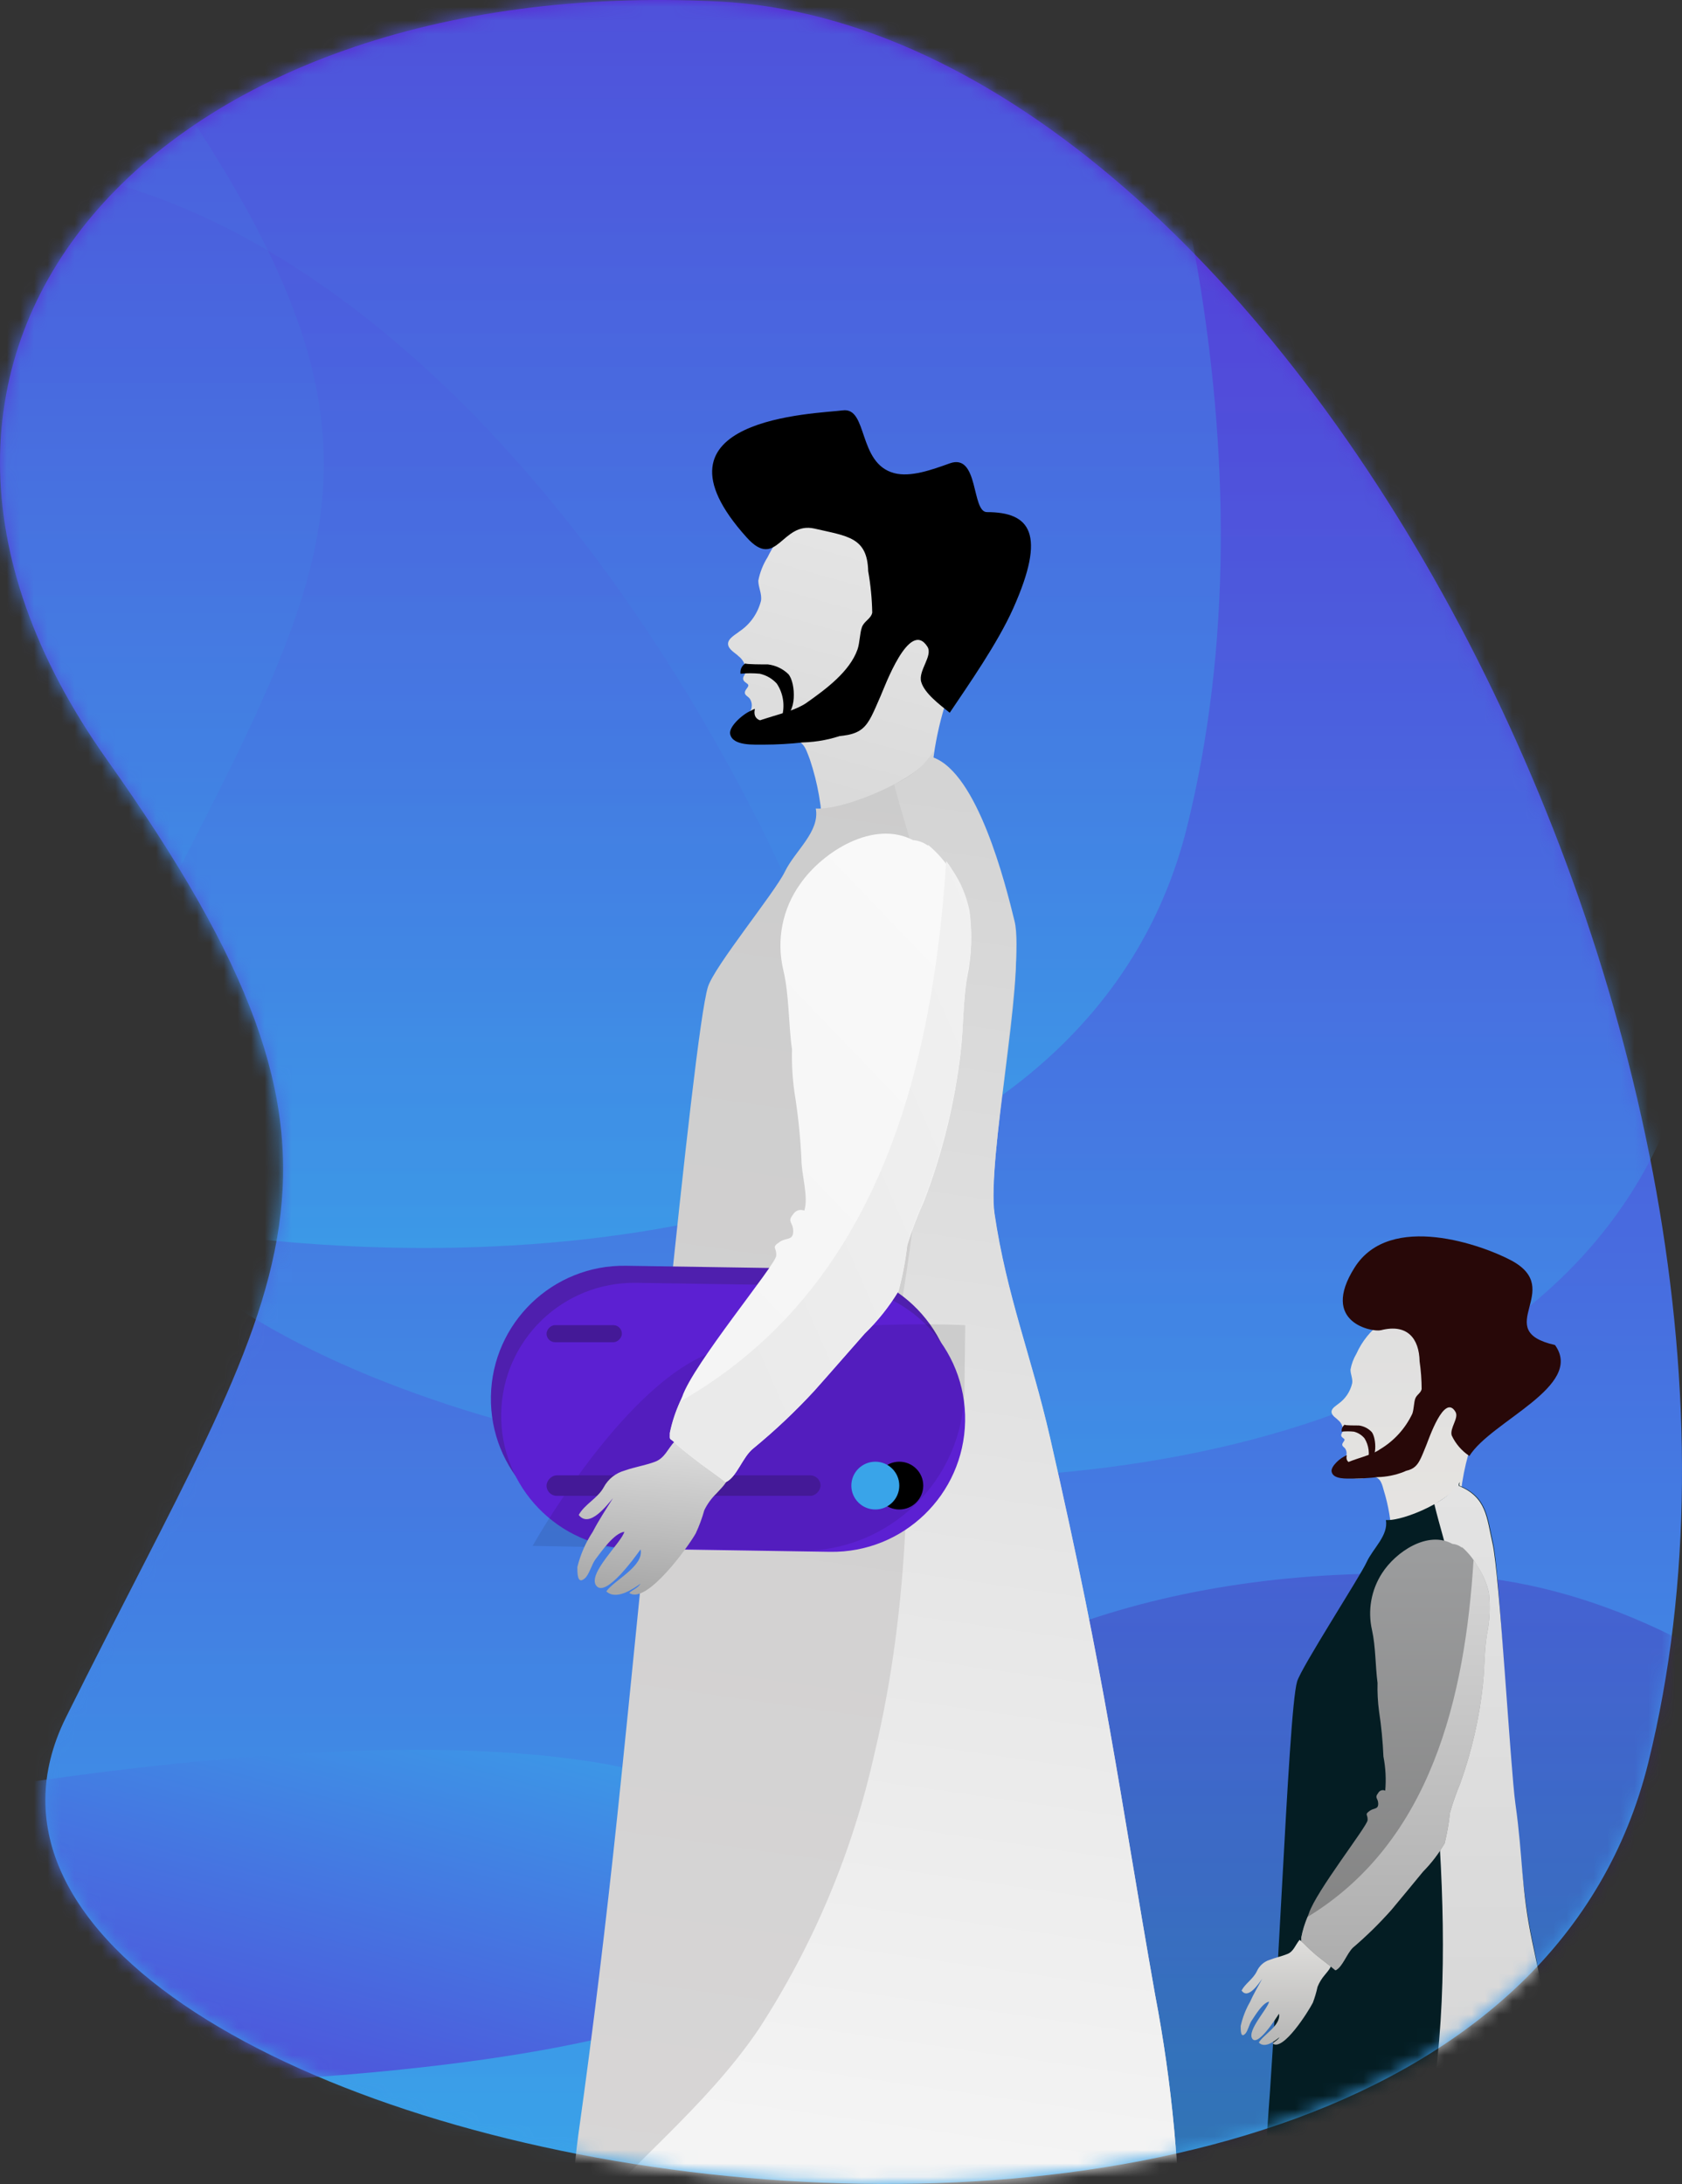 <svg width="124" height="161" viewBox="0 0 124 161" fill="none" xmlns="http://www.w3.org/2000/svg">
<rect x="0" y="0" width="124" height="161" fill="#333333" stroke="none"/>
<path fill-rule="evenodd" clip-rule="evenodd" d="M7.869 55.983C29.448 86.392 21.148 93.792 4.861 126.606C-11.427 159.421 108.545 182.446 121.521 129.919C134.496 77.392 94.304 2.18 52.97 0.11C11.635 -1.961 -13.709 25.575 7.869 55.983Z" fill="url(#paint0_linear)"/>
<mask id="mask0" mask-type="alpha" maskUnits="userSpaceOnUse" x="0" y="0" width="124" height="161">
<path fill-rule="evenodd" clip-rule="evenodd" d="M7.869 55.983C29.448 86.392 21.148 93.792 4.861 126.606C-11.427 159.421 108.545 182.446 121.521 129.919C134.496 77.392 94.304 2.18 52.97 0.11C11.635 -1.961 -13.709 25.575 7.869 55.983Z" fill="white"/>
</mask>
<g mask="url(#mask0)">
<path fill-rule="evenodd" clip-rule="evenodd" d="M-26.131 -13.017C-4.552 17.392 -12.851 24.792 -29.139 57.606C-45.427 90.421 74.545 113.446 87.521 60.919C100.496 8.392 60.304 -66.82 18.97 -68.89C-22.365 -70.961 -47.709 -43.425 -26.131 -13.017Z" fill="url(#paint1_linear)"/>
<path opacity="0.492" fill-rule="evenodd" clip-rule="evenodd" d="M10.869 3.983C32.448 34.392 24.148 41.792 7.861 74.606C-8.427 107.421 111.545 130.446 124.521 77.919C137.496 25.392 97.304 -49.82 55.97 -51.89C14.635 -53.961 -10.709 -26.425 10.869 3.983Z" fill="url(#paint2_linear)"/>
<path opacity="0.078" fill-rule="evenodd" clip-rule="evenodd" d="M-45.131 67.983C-23.552 98.392 -31.852 105.792 -48.139 138.606C-64.427 171.421 55.545 194.446 68.521 141.919C81.496 89.392 41.304 14.18 -0.03 12.11C-41.365 10.039 -66.709 37.575 -45.131 67.983Z" fill="url(#paint3_linear)"/>
<path opacity="0.297" fill-rule="evenodd" clip-rule="evenodd" d="M61.869 171.983C83.448 202.392 75.148 209.792 58.861 242.606C42.573 275.421 162.545 298.446 175.521 245.919C188.496 193.392 148.304 118.18 106.97 116.11C65.635 114.039 40.291 141.575 61.869 171.983Z" fill="url(#paint4_linear)"/>
<path fill-rule="evenodd" clip-rule="evenodd" d="M-9.279 153.98C8.685 154.11 66.233 154.11 58.244 137.526C50.255 120.941 -12.411 132.843 -27.799 137.526C-43.187 142.209 -27.243 153.849 -9.279 153.98Z" fill="url(#paint5_linear)"/>
<path d="M64.128 36.542C63.417 36.655 62.657 36.542 61.922 36.693C61.105 36.855 60.321 37.161 59.605 37.596C58.318 38.462 57.278 39.662 56.59 41.072C56.258 41.6 56.025 42.188 55.904 42.804C55.904 43.319 56.186 43.77 56.1 44.297C55.864 45.221 55.3 46.022 54.519 46.543C54.249 46.769 53.661 47.058 53.673 47.472C53.686 47.886 54.237 48.15 54.433 48.363C54.782 48.622 54.988 49.038 54.985 49.48C54.985 49.706 54.74 49.856 54.789 50.082C54.838 50.308 55.156 50.371 55.169 50.521C55.181 50.672 54.899 50.86 54.911 51.073C54.923 51.287 55.193 51.349 55.303 51.55C55.533 51.949 55.427 52.462 55.058 52.73C54.654 53.131 54.458 53.119 54.727 53.771C54.899 54.197 55.251 54.521 55.683 54.65C56.494 54.82 57.333 54.799 58.135 54.587C59.213 54.474 59.36 55.076 59.703 55.98C60.289 57.726 60.607 59.555 60.647 61.401C61.174 61.664 62.081 60.886 62.51 60.61C63.49 59.983 64.434 59.355 65.427 58.728C66.336 58.389 67.224 57.995 68.087 57.548C68.489 57.203 68.736 56.704 68.773 56.168C68.944 54.786 69.231 53.421 69.631 52.09C69.856 51.602 70.187 51.172 70.599 50.835C71.098 50.298 71.511 49.684 71.825 49.015C73.05 46.656 73.908 43.896 72.965 41.336C72.219 39.849 71.081 38.605 69.68 37.747C68.618 37.112 67.416 36.762 66.187 36.731C65.441 36.591 64.677 36.591 63.932 36.731L64.128 36.542Z" fill="url(#paint6_linear)"/>
<path d="M60.054 38.969C62.491 39.531 63.941 39.601 64.004 42.102C64.184 43.114 64.284 44.138 64.303 45.166C64.204 45.629 63.703 45.779 63.541 46.241C63.379 46.704 63.391 47.367 63.216 47.879C62.641 49.505 60.903 50.793 59.466 51.806C58.028 52.818 54.991 52.944 54.053 54.306C55.953 55.107 58.653 54.306 60.703 54.306C63.803 54.306 63.866 53.706 64.916 51.318C65.204 50.68 67.041 45.591 68.366 47.667C68.804 48.342 67.666 49.442 67.916 50.28C68.166 51.118 69.241 51.918 70.016 52.543C71.358 50.537 73.535 47.449 74.697 44.846C77.161 39.33 75.942 37.753 72.76 37.753C71.599 37.753 72.186 33.38 70.016 34.159C68.685 34.637 67.128 35.199 65.915 34.877C63.216 34.159 64.004 30 62.124 30.253C60.245 30.507 47.053 30.758 55.052 39.625C57.28 42.095 57.618 38.406 60.054 38.969Z" fill="url(#paint7_linear)"/>
<path d="M55.441 52.368C54.941 52.506 53.716 53.506 53.828 54.106C54.003 55.019 55.641 54.882 56.328 54.894C57.285 54.891 58.24 54.837 59.191 54.731C60.233 54.702 61.263 54.504 62.241 54.144C62.49 54.059 62.714 53.913 62.891 53.719C62.566 53.594 61.854 53.794 61.641 53.581C61.429 53.369 61.741 52.668 61.416 52.331C61.091 51.993 59.366 52.531 58.791 52.731C58.216 52.931 55.278 53.881 55.653 52.256C55.523 52.298 55.401 52.361 55.291 52.443L55.441 52.368Z" fill="black"/>
<path d="M55.003 48.88C54.711 49.026 54.545 49.343 54.59 49.667C55.064 49.621 55.542 49.621 56.016 49.667C56.497 49.776 56.933 50.029 57.266 50.393C57.755 51.13 57.888 52.048 57.628 52.893C58.778 52.756 58.678 50.318 58.116 49.692C57.706 49.298 57.18 49.048 56.616 48.98C56.291 48.98 54.928 48.98 54.941 48.905L55.003 48.88Z" fill="black"/>
<path d="M68.806 55.415C68.093 57.278 62.329 59.741 60.141 59.603C60.454 61.316 58.616 62.704 57.865 64.255C57.115 65.805 52.664 71.231 52.189 72.757C51.076 76.357 47.4 115.966 45.499 133.946C44.674 141.772 43.736 149.512 42.649 157.276C42.248 160.127 42.161 162.977 41.786 165.84C41.573 167.453 39.735 170.229 40.461 171.829C41.711 174.655 52.251 175.03 55.29 175.468C61.629 176.393 67.631 176.718 73.845 174.755C77.171 173.742 80.184 172.254 83.56 171.367C86.936 170.479 86.924 169.979 86.999 167.016C87.033 160.303 86.414 153.603 85.148 147.011C82.41 131.495 81.585 124.231 77.396 105.952C76.02 99.963 74.207 95.549 73.307 89.485C72.732 85.635 75.558 72.131 74.77 68.881C74.082 66.067 72.057 57.053 68.793 55.865L68.806 55.415Z" fill="url(#paint8_linear)"/>
<path d="M85.15 147.015C82.415 131.494 81.59 124.227 77.406 105.942C76.032 99.952 74.221 95.537 73.322 89.471C72.747 85.619 75.595 71.161 74.796 67.909C74.109 65.095 72.073 57.028 68.8 55.84V55.415C68.102 56.488 67.096 57.325 65.915 57.816C66.552 60.318 67.464 62.757 67.876 65.32C68.468 69.596 68.598 73.924 68.263 78.227C68.059 84.057 67.484 89.868 66.54 95.624C67.239 106.88 67.089 118.324 64.479 129.217C62.871 136.471 59.973 143.377 55.923 149.603C51.939 155.469 46.306 159.684 41.872 165.049C41.872 165.312 41.872 165.575 41.784 165.837C41.572 167.451 39.736 170.227 40.46 171.828C41.709 174.655 52.239 175.03 55.274 175.467C61.606 176.393 67.601 176.718 73.809 174.755C77.131 173.742 80.141 172.253 83.514 171.365C86.886 170.477 86.924 169.989 86.999 167.025C87.033 160.311 86.414 153.609 85.15 147.015V147.015Z" fill="url(#paint9_linear)"/>
<path d="M70.392 103.534C70.283 108.93 65.835 113.224 60.439 113.141L45.842 112.916C40.413 112.832 36.086 108.352 36.191 102.923V102.923C36.296 97.525 40.745 93.227 46.144 93.311L60.741 93.535C66.172 93.619 70.501 98.103 70.392 103.534V103.534Z" fill="#4F1FAE"/>
<path d="M71.149 104.793C71.041 110.188 66.592 114.482 61.196 114.399L46.599 114.174C41.17 114.09 36.843 109.61 36.948 104.181V104.181C37.053 98.783 41.503 94.486 46.901 94.569L61.498 94.793C66.93 94.877 71.258 99.361 71.149 104.793V104.793Z" fill="#5C20D2"/>
<path d="M71.1 102.472C71.019 109.13 65.534 114.448 58.878 114.325L39.266 113.96C39.266 113.96 45.223 103.318 51.413 100.16C57.604 97.001 71.158 97.69 71.158 97.69L71.1 102.472Z" fill="black" fill-opacity="0.096"/>
<rect width="20.198" height="1.51" rx="0.755" transform="matrix(-1 0 0 1 60.49 108.761)" fill="#441997"/>
<rect width="5.554" height="1.258" rx="0.629" transform="matrix(-1 0 0 1 45.846 97.689)" fill="#441997"/>
<path fill-rule="evenodd" clip-rule="evenodd" d="M66.297 111.278C65.321 111.278 64.53 110.489 64.53 109.516C64.53 108.544 65.321 107.755 66.297 107.755C67.273 107.755 68.064 108.544 68.064 109.516C68.064 110.489 67.273 111.278 66.297 111.278Z" fill="black"/>
<path fill-rule="evenodd" clip-rule="evenodd" d="M64.529 111.278C63.553 111.278 62.762 110.489 62.762 109.516C62.762 108.544 63.553 107.755 64.529 107.755C65.506 107.755 66.297 108.544 66.297 109.516C66.297 110.489 65.506 111.278 64.529 111.278Z" fill="#39A4E9"/>
<path d="M49.749 106.245C49.231 106.79 49.017 107.483 48.297 107.756C47.577 108.028 46.807 108.14 46.075 108.4C45.4 108.582 44.834 109.03 44.509 109.638C44.054 110.468 43.107 110.876 42.665 111.681C43.461 112.709 44.787 110.901 45.191 110.443C44.673 111.26 44.13 112.09 43.701 112.919C43.175 113.717 42.791 114.596 42.564 115.52C42.564 116.003 42.564 116.857 43.133 116.337C43.436 116.065 43.625 115.322 43.89 114.963C44.37 114.331 45.254 113.043 46.024 112.919C45.86 113.675 43.259 116.028 43.966 116.907C44.673 117.786 46.82 114.777 47.224 114.22C47.489 115.458 45.279 116.486 44.698 117.315C45.443 117.997 46.668 117.13 47.224 116.746C47.022 117.068 46.643 117.192 46.39 117.427C47.653 118.331 50.772 113.972 51.289 113.043C51.547 112.492 51.759 111.92 51.921 111.334C52.144 110.874 52.447 110.455 52.817 110.096C53.044 109.824 53.815 109.155 53.651 108.722C53.575 108.486 52.514 107.818 52.262 107.595C52.009 107.372 50.065 105.911 49.938 106.431L49.749 106.245Z" fill="url(#paint10_linear)"/>
<path d="M70.237 64.41C69.76 63.608 69.151 62.892 68.437 62.295C68.362 62.382 68.437 62.295 68.362 62.295L68.548 62.457C68.204 62.148 67.767 61.964 67.306 61.932C64.4 60.417 60.637 62.783 58.985 65.174C57.679 66.999 57.225 69.307 57.743 71.496C58.19 73.374 58.116 75.439 58.389 77.367C58.362 78.409 58.42 79.452 58.563 80.484C58.832 82.142 59.006 83.814 59.084 85.492C59.084 86.581 59.618 88.221 59.296 89.247C58.995 89.118 58.647 89.23 58.476 89.51C57.992 90.086 58.476 90.074 58.476 90.762C58.476 91.451 57.992 91.225 57.52 91.526C56.799 92.001 57.284 91.914 57.221 92.59C57.159 93.266 51.099 100.564 50.291 102.968C49.901 103.824 49.598 104.717 49.385 105.634C49.385 106.248 49.322 105.947 49.745 106.36C50.167 106.773 50.701 107.162 51.148 107.525C51.906 108.125 52.713 108.651 53.495 109.265C54.315 108.914 54.737 107.387 55.557 106.761C57.142 105.459 58.635 104.05 60.028 102.542C61.27 101.153 62.512 99.713 63.754 98.311C64.712 97.384 65.547 96.336 66.238 95.194C66.538 94.081 66.754 92.947 66.884 91.801C67.23 90.687 67.645 89.596 68.126 88.534C69.477 85.015 70.383 81.339 70.821 77.592C71.032 75.74 70.983 73.837 71.306 72.009C71.626 70.478 71.684 68.903 71.48 67.352C71.263 66.298 70.841 65.299 70.237 64.41V64.41Z" fill="url(#paint11_linear)"/>
<path d="M71.473 67.121C71.256 66.061 70.833 65.054 70.23 64.16C70.093 63.934 69.931 63.694 69.757 63.467C68.763 78.775 64.785 94.965 50.143 103.318C49.798 104.048 49.543 104.818 49.385 105.611C49.385 106.228 49.322 105.926 49.745 106.342C50.168 106.758 50.702 107.148 51.15 107.513C51.908 108.118 52.716 108.647 53.499 109.265C54.319 108.912 54.742 107.375 55.562 106.745C57.148 105.435 58.643 104.016 60.037 102.499C61.28 101.101 62.523 99.652 63.766 98.241C64.725 97.308 65.56 96.254 66.252 95.103C66.552 93.983 66.768 92.842 66.898 91.689C67.245 90.568 67.66 89.469 68.141 88.401C69.494 84.86 70.4 81.16 70.839 77.389C71.05 75.525 71 73.609 71.323 71.77C71.631 70.24 71.682 68.668 71.473 67.121V67.121Z" fill="url(#paint12_linear)"/>
<path d="M104.736 96.75C104.286 96.826 103.804 96.75 103.346 96.861C102.829 96.969 102.336 97.174 101.89 97.464C101.068 98.059 100.414 98.865 99.994 99.801C99.781 100.159 99.635 100.554 99.561 100.965C99.561 101.314 99.736 101.62 99.686 101.968C99.545 102.578 99.19 103.113 98.688 103.472C98.513 103.625 98.147 103.812 98.163 104.093C98.18 104.373 98.521 104.543 98.646 104.687C98.872 104.867 99.004 105.143 99.004 105.435C99.004 105.588 98.846 105.69 98.879 105.843C98.912 105.996 99.112 106.03 99.12 106.132C99.128 106.234 98.945 106.362 98.954 106.506C98.962 106.651 99.128 106.693 99.195 106.829C99.345 107.098 99.277 107.439 99.037 107.628C98.787 107.891 98.654 107.891 98.837 108.333C98.942 108.613 99.165 108.828 99.445 108.92C99.961 109.037 100.499 109.022 101.009 108.877C101.682 108.801 101.84 109.209 101.999 109.82C102.368 111 102.57 112.228 102.598 113.466C102.93 113.636 103.504 113.118 103.762 112.939C104.378 112.514 104.977 112.09 105.609 111.673C106.179 111.444 106.734 111.18 107.273 110.883C107.529 110.643 107.684 110.311 107.705 109.956C107.813 109.031 107.994 108.116 108.246 107.22C108.382 106.893 108.59 106.602 108.854 106.37C109.159 106.01 109.412 105.607 109.602 105.172C110.334 103.591 110.917 101.773 110.318 100.005C109.86 99.02 109.142 98.184 108.246 97.591C107.588 97.165 106.829 96.928 106.05 96.903C105.759 96.903 104.802 96.716 104.627 96.903L104.736 96.75Z" fill="url(#paint13_linear)"/>
<path d="M101.797 98.063C103.762 97.559 104.623 98.686 104.656 100.36C104.754 101.037 104.804 101.72 104.807 102.404C104.74 102.707 104.431 102.816 104.33 103.119C104.23 103.422 104.238 103.867 104.121 104.212C103.607 105.3 102.783 106.211 101.755 106.828C100.827 107.501 98.971 107.594 98.411 108.511C99.59 109.049 101.27 108.511 102.541 108.511C104.472 108.511 104.506 108.107 105.158 106.517C105.334 106.088 106.479 102.69 107.298 104.078C107.574 104.532 106.864 105.264 107.022 105.819C107.31 106.435 107.761 106.96 108.327 107.333C109.924 104.759 116.82 102.19 114.638 99.154C109.822 98.063 115.444 95.069 111.405 92.913C109.339 91.811 102.485 89.301 99.868 93.434C97.251 97.566 101.279 98.206 101.764 98.063H101.797Z" fill="#280808"/>
<path d="M99.178 107.342C98.866 107.432 98.1 108.084 98.167 108.48C98.276 109.082 99.296 108.991 99.767 108.999C100.367 108.996 100.965 108.96 101.561 108.892C102.213 108.875 102.857 108.747 103.464 108.513C103.62 108.457 103.759 108.363 103.868 108.241C103.666 108.158 103.22 108.29 103.026 108.15C102.832 108.01 103.085 107.556 102.891 107.325C102.698 107.094 101.611 107.457 101.249 107.589C100.887 107.721 99.051 108.34 99.287 107.276C99.205 107.305 99.129 107.347 99.06 107.399L99.178 107.342Z" fill="#280808"/>
<path d="M99.174 105C98.987 105.109 98.883 105.323 98.912 105.54C99.21 105.509 99.511 105.509 99.81 105.54C100.118 105.616 100.394 105.79 100.598 106.037C100.911 106.549 100.994 107.172 100.827 107.75C101.556 107.656 101.479 106.037 101.132 105.574C100.883 105.307 100.551 105.135 100.191 105.086C99.988 105.086 99.132 105.086 99.141 105.034L99.174 105Z" fill="#280808"/>
<path d="M107.603 109.25C107.155 110.501 103.539 112.148 102.171 112.056C102.365 113.205 101.216 114.134 100.743 115.174C100.27 116.213 95.919 122.94 95.624 123.962C94.931 126.37 94.188 149.862 93.005 161.921C92.489 167.169 91.898 172.366 91.214 177.571C90.969 179.481 90.91 181.399 90.673 183.317C90.538 184.407 89.389 186.267 89.828 187.331C90.631 189.224 97.229 189.486 99.121 189.773C103.1 190.39 106.859 190.576 110.762 189.292C112.849 188.607 114.741 187.602 116.853 187.019C118.965 186.436 118.965 186.098 118.999 184.069C119.022 179.579 118.638 175.096 117.85 170.676C116.161 160.265 115.611 155.397 112.984 143.127C112.139 139.114 112.139 136.114 111.548 132.049C111.185 129.463 110.568 115.934 110.07 113.746C109.639 111.861 109.639 110.365 107.586 109.52L107.603 109.25Z" fill="#041D23"/>
<g style="mix-blend-mode:multiply">
<path d="M117.825 170.686C116.136 160.276 115.587 155.409 112.959 143.141C112.114 139.127 112.292 137.023 111.717 132.959C111.354 130.374 110.543 115.95 110.028 113.762C109.597 111.878 109.597 110.382 107.544 109.537V109.25C107.119 109.957 106.488 110.517 105.736 110.855C106.133 112.545 106.708 114.168 106.961 115.857C107.343 118.742 107.433 121.658 107.231 124.56C107.104 128.468 106.743 132.365 106.15 136.229C106.589 143.791 106.488 151.438 104.858 158.755C103.883 163.586 102.085 168.213 99.544 172.435C97.009 176.373 93.503 179.195 90.724 182.794C90.724 182.972 90.724 183.141 90.673 183.318C90.538 184.408 89.389 186.267 89.828 187.332C90.631 189.224 97.229 189.486 99.121 189.774C103.1 190.39 106.86 190.576 110.763 189.292C112.849 188.607 114.742 187.602 116.854 187.019C118.966 186.436 118.966 186.098 119 184.07C119.014 179.582 118.621 175.103 117.825 170.686V170.686Z" fill="url(#paint14_linear)"/>
</g>
<path d="M95.809 143C95.497 143.377 95.365 143.857 94.93 144.037C94.495 144.217 94.027 144.311 93.592 144.482C93.174 144.613 92.83 144.925 92.647 145.339C92.368 145.905 91.826 146.196 91.531 146.736C92.007 147.447 92.812 146.196 93.05 145.879C92.738 146.445 92.409 147.01 92.147 147.593C91.833 148.141 91.603 148.736 91.465 149.358C91.465 149.692 91.465 150.283 91.81 149.915C91.991 149.727 92.097 149.221 92.27 148.964C92.557 148.535 93.091 147.644 93.559 147.559C93.46 148.081 91.917 149.692 92.319 150.292C92.721 150.892 94.043 148.827 94.29 148.45C94.454 149.307 93.115 150.009 92.803 150.575C93.247 151.046 93.994 150.446 94.323 150.181C94.199 150.403 93.969 150.489 93.822 150.643C94.585 151.26 96.466 148.27 96.786 147.636C96.93 147.257 97.045 146.868 97.131 146.47C97.256 146.157 97.431 145.867 97.648 145.613C97.788 145.425 98.248 144.971 98.149 144.662C98.1 144.5 97.468 144.037 97.328 143.891C97.188 143.745 96.006 142.734 95.924 143.094L95.809 143Z" fill="url(#paint15_linear)"/>
<path d="M108.921 115.459C108.626 114.933 108.245 114.46 107.795 114.06C107.753 114.118 107.795 114.06 107.745 114.06L107.862 114.168C107.649 113.964 107.371 113.839 107.077 113.816C105.267 112.811 102.906 114.386 101.889 115.971C101.086 117.209 100.818 118.721 101.146 120.162C101.422 121.411 101.388 122.785 101.555 124.068C101.536 124.76 101.573 125.452 101.664 126.138C101.833 127.249 101.942 128.368 101.989 129.491C102.151 130.319 102.196 131.166 102.122 132.006C101.933 131.913 101.705 131.987 101.605 132.174C101.305 132.559 101.605 132.551 101.605 132.97C101.605 133.389 101.296 133.28 101.004 133.473C100.554 133.791 100.854 133.733 100.821 134.185C100.788 134.638 97 139.458 96.492 141.059C96.252 141.63 96.065 142.222 95.933 142.828C95.933 143.238 95.891 143.037 96.158 143.314C96.422 143.588 96.701 143.848 96.992 144.093C97.468 144.496 97.968 144.839 98.452 145.25C98.961 145.024 99.286 144.001 99.737 143.574C100.744 142.715 101.692 141.788 102.573 140.799C103.357 139.869 104.124 138.921 104.9 137.983C105.52 137.355 106.058 136.651 106.502 135.887C106.684 135.145 106.815 134.392 106.894 133.632C107.104 132.894 107.357 132.169 107.653 131.461C108.495 129.114 109.055 126.674 109.321 124.194C109.455 122.961 109.422 121.679 109.622 120.48C109.826 119.474 109.874 118.442 109.764 117.421C109.61 116.719 109.324 116.053 108.921 115.459Z" fill="url(#paint16_linear)"/>
<g style="mix-blend-mode:multiply">
<path d="M109.761 117.414C109.609 116.713 109.326 116.047 108.926 115.453C108.834 115.302 108.742 115.151 108.633 115C108.007 125.1 105.51 135.762 96.4 141.311C96.186 141.796 96.029 142.305 95.933 142.828C95.933 143.238 95.891 143.037 96.158 143.314C96.423 143.588 96.702 143.848 96.993 144.093C97.469 144.496 97.97 144.839 98.454 145.25C98.964 145.024 99.289 144.001 99.74 143.574C100.747 142.713 101.692 141.783 102.571 140.791C103.356 139.86 104.124 138.913 104.901 137.975C105.521 137.347 106.06 136.643 106.504 135.879C106.686 135.137 106.817 134.384 106.896 133.624C107.106 132.886 107.36 132.161 107.656 131.454C108.499 129.107 109.06 126.667 109.326 124.186C109.46 122.954 109.427 121.672 109.627 120.473C109.829 119.467 109.874 118.435 109.761 117.414V117.414Z" fill="url(#paint17_linear)"/>
</g>
</g>
<defs>
<linearGradient id="paint0_linear" x1="0.249" y1="0.646" x2="0.249" y2="161" gradientUnits="userSpaceOnUse">
<stop stop-color="#5C20D2"/>
<stop offset="1" stop-color="#39A4E9"/>
</linearGradient>
<linearGradient id="paint1_linear" x1="-33.751" y1="-68.354" x2="-33.751" y2="92" gradientUnits="userSpaceOnUse">
<stop stop-color="#5C20D2"/>
<stop offset="1" stop-color="#39A4E9"/>
</linearGradient>
<linearGradient id="paint2_linear" x1="3.249" y1="-51.354" x2="3.249" y2="109" gradientUnits="userSpaceOnUse">
<stop stop-color="#5C20D2"/>
<stop offset="1" stop-color="#39A4E9"/>
</linearGradient>
<linearGradient id="paint3_linear" x1="-52.751" y1="12.646" x2="-52.751" y2="173" gradientUnits="userSpaceOnUse">
<stop stop-color="#5C20D2"/>
<stop offset="1" stop-color="#39A4E9"/>
</linearGradient>
<linearGradient id="paint4_linear" x1="74.362" y1="103.203" x2="74.362" y2="181.26" gradientUnits="userSpaceOnUse">
<stop stop-color="#5C20D2"/>
<stop offset="1"/>
</linearGradient>
<linearGradient id="paint5_linear" x1="6.202" y1="173.334" x2="21.554" y2="116.232" gradientUnits="userSpaceOnUse">
<stop stop-color="#5C20D2"/>
<stop offset="0.98" stop-color="#39A4E9"/>
</linearGradient>
<linearGradient id="paint6_linear" x1="80.255" y1="33.831" x2="67.552" y2="79.162" gradientUnits="userSpaceOnUse">
<stop stop-color="#EAEAEA"/>
<stop offset="1" stop-color="#D0D0D0"/>
</linearGradient>
<linearGradient id="paint7_linear" x1="90.515" y1="33.804" x2="71.634" y2="63.304" gradientUnits="userSpaceOnUse">
<stop/>
<stop offset="1"/>
</linearGradient>
<linearGradient id="paint8_linear" x1="89.501" y1="58.706" x2="72.764" y2="177.26" gradientUnits="userSpaceOnUse">
<stop stop-color="#CCCCCC"/>
<stop offset="1" stop-color="#D9D7D7"/>
</linearGradient>
<linearGradient id="paint9_linear" x1="92.464" y1="61.347" x2="78.285" y2="160.027" gradientUnits="userSpaceOnUse">
<stop stop-color="#D4D4D4"/>
<stop offset="1" stop-color="#F4F4F4"/>
</linearGradient>
<linearGradient id="paint10_linear" x1="56.31" y1="104.03" x2="55.022" y2="118.196" gradientUnits="userSpaceOnUse">
<stop stop-color="#EAEAEA"/>
<stop offset="1" stop-color="#A7A7A7"/>
</linearGradient>
<linearGradient id="paint11_linear" x1="85.685" y1="70.06" x2="48.306" y2="105.954" gradientUnits="userSpaceOnUse">
<stop stop-color="#FAFAFA"/>
<stop offset="1" stop-color="#F4F4F4"/>
</linearGradient>
<linearGradient id="paint12_linear" x1="104.939" y1="82.236" x2="55.415" y2="103.94" gradientUnits="userSpaceOnUse">
<stop stop-color="#F6F6F6"/>
<stop offset="1" stop-color="#EAEAEA"/>
</linearGradient>
<linearGradient id="paint13_linear" x1="98.237" y1="96.95" x2="98.237" y2="113.5" gradientUnits="userSpaceOnUse">
<stop stop-color="#DFDFDF"/>
<stop offset="1" stop-color="#E6E4E1"/>
</linearGradient>
<linearGradient id="paint14_linear" x1="89.729" y1="109.25" x2="89.729" y2="190.25" gradientUnits="userSpaceOnUse">
<stop stop-color="#E3E3E3"/>
<stop offset="1" stop-color="#CDCDCD"/>
</linearGradient>
<linearGradient id="paint15_linear" x1="91.465" y1="143" x2="91.465" y2="150.75" gradientUnits="userSpaceOnUse">
<stop stop-color="#DFDEDC"/>
<stop offset="1" stop-color="#B5B5B4"/>
</linearGradient>
<linearGradient id="paint16_linear" x1="95.93" y1="113.5" x2="95.93" y2="145.25" gradientUnits="userSpaceOnUse">
<stop stop-color="#9C9D9E"/>
<stop offset="1" stop-color="#818181"/>
</linearGradient>
<linearGradient id="paint17_linear" x1="95.93" y1="115" x2="95.93" y2="145.25" gradientUnits="userSpaceOnUse">
<stop stop-color="#D6D6D6"/>
<stop offset="1" stop-color="#ADADAD"/>
</linearGradient>
</defs>
</svg>
